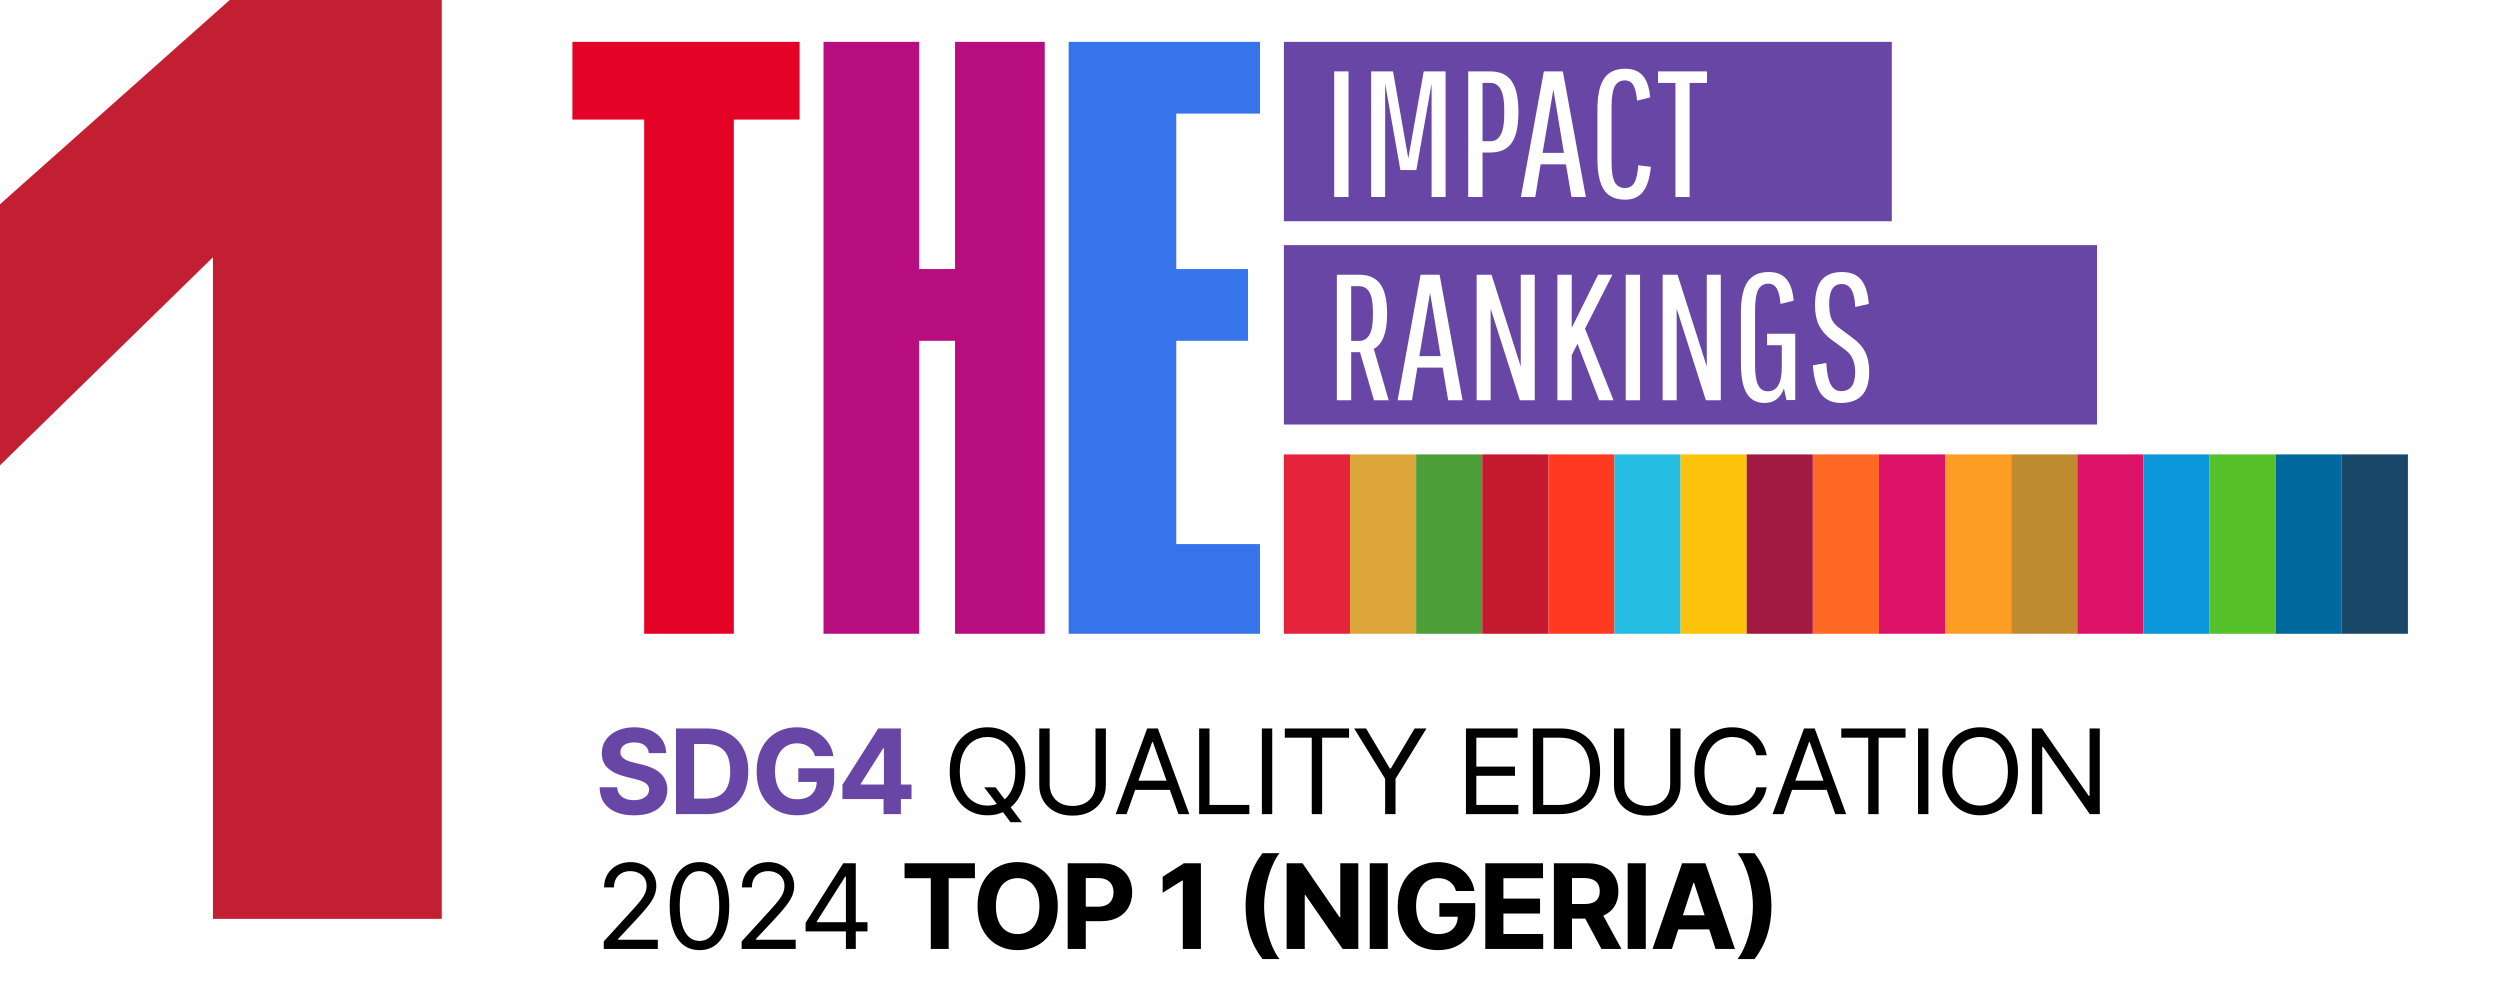 <svg width="191" height="77" viewBox="0 0 191 77" fill="none" xmlns="http://www.w3.org/2000/svg">
<path d="M33.75 0V70.2H16.269V27V19.654L0 35.55V15.604L17.55 0H33.75Z" fill="#C21F32"/>
<g filter="url(#filter0_b_678_882)">
<path d="M49.57 57.537C49.544 57.279 49.434 57.079 49.24 56.936C49.047 56.793 48.783 56.722 48.451 56.722C48.225 56.722 48.035 56.754 47.879 56.818C47.723 56.88 47.604 56.966 47.521 57.077C47.44 57.188 47.4 57.313 47.4 57.454C47.395 57.571 47.42 57.673 47.473 57.761C47.528 57.848 47.604 57.924 47.7 57.988C47.796 58.049 47.907 58.104 48.032 58.151C48.158 58.195 48.292 58.234 48.435 58.266L49.023 58.406C49.309 58.47 49.571 58.555 49.809 58.662C50.048 58.769 50.255 58.9 50.429 59.055C50.604 59.211 50.739 59.394 50.835 59.605C50.933 59.816 50.983 60.058 50.986 60.33C50.983 60.731 50.881 61.078 50.679 61.372C50.478 61.664 50.189 61.891 49.809 62.053C49.432 62.213 48.977 62.293 48.445 62.293C47.916 62.293 47.456 62.212 47.064 62.05C46.674 61.888 46.369 61.648 46.15 61.331C45.933 61.011 45.819 60.616 45.808 60.145H47.147C47.162 60.364 47.225 60.548 47.336 60.695C47.449 60.84 47.599 60.949 47.786 61.024C47.976 61.096 48.19 61.133 48.429 61.133C48.663 61.133 48.867 61.098 49.039 61.03C49.214 60.962 49.349 60.867 49.445 60.746C49.541 60.624 49.589 60.485 49.589 60.327C49.589 60.18 49.545 60.056 49.458 59.956C49.373 59.856 49.247 59.771 49.081 59.701C48.917 59.63 48.715 59.566 48.477 59.509L47.764 59.33C47.212 59.196 46.776 58.986 46.457 58.7C46.137 58.415 45.978 58.03 45.98 57.547C45.978 57.15 46.084 56.804 46.297 56.508C46.512 56.212 46.807 55.98 47.182 55.814C47.557 55.648 47.983 55.565 48.461 55.565C48.946 55.565 49.37 55.648 49.733 55.814C50.097 55.98 50.38 56.212 50.583 56.508C50.785 56.804 50.89 57.147 50.896 57.537H49.57ZM53.967 62.2H51.646V55.654H53.986C54.644 55.654 55.211 55.785 55.686 56.048C56.161 56.308 56.527 56.681 56.782 57.169C57.04 57.657 57.169 58.241 57.169 58.921C57.169 59.603 57.04 60.189 56.782 60.679C56.527 61.169 56.159 61.545 55.68 61.807C55.202 62.069 54.631 62.2 53.967 62.2ZM53.03 61.014H53.909C54.318 61.014 54.662 60.942 54.941 60.797C55.223 60.65 55.434 60.423 55.574 60.116C55.717 59.807 55.788 59.409 55.788 58.921C55.788 58.437 55.717 58.042 55.574 57.735C55.434 57.428 55.224 57.202 54.945 57.058C54.666 56.913 54.321 56.84 53.912 56.84H53.03V61.014ZM62.264 57.77C62.22 57.615 62.157 57.477 62.076 57.358C61.995 57.236 61.896 57.134 61.779 57.051C61.663 56.966 61.531 56.901 61.382 56.856C61.235 56.812 61.072 56.789 60.893 56.789C60.559 56.789 60.265 56.872 60.011 57.038C59.76 57.205 59.564 57.446 59.423 57.764C59.282 58.079 59.212 58.465 59.212 58.921C59.212 59.377 59.281 59.765 59.42 60.084C59.558 60.404 59.754 60.648 60.008 60.816C60.261 60.982 60.561 61.065 60.906 61.065C61.219 61.065 61.487 61.01 61.708 60.899C61.932 60.786 62.102 60.627 62.22 60.423C62.339 60.218 62.399 59.977 62.399 59.697L62.68 59.739H60.992V58.697H63.731V59.522C63.731 60.097 63.61 60.591 63.367 61.005C63.124 61.416 62.79 61.733 62.363 61.957C61.937 62.179 61.449 62.289 60.9 62.289C60.286 62.289 59.747 62.154 59.282 61.883C58.818 61.611 58.456 61.224 58.196 60.723C57.938 60.221 57.809 59.624 57.809 58.934C57.809 58.403 57.886 57.93 58.039 57.515C58.195 57.097 58.412 56.743 58.691 56.453C58.97 56.164 59.295 55.943 59.666 55.792C60.037 55.641 60.438 55.565 60.871 55.565C61.242 55.565 61.587 55.619 61.906 55.728C62.226 55.834 62.509 55.986 62.757 56.182C63.006 56.378 63.209 56.611 63.367 56.882C63.525 57.15 63.626 57.446 63.671 57.77H62.264ZM64.363 61.049V59.959L67.096 55.654H68.036V57.163H67.48L65.757 59.889V59.94H69.64V61.049H64.363ZM67.505 62.2V60.717L67.531 60.234V55.654H68.828V62.2H67.505Z" fill="#6746A5"/>
<path d="M75.193 60.154H76.063L76.791 61.113L76.983 61.369L78.07 62.814H77.2L76.484 61.855L76.305 61.612L75.193 60.154ZM78.338 58.927C78.338 59.618 78.213 60.214 77.964 60.717C77.715 61.22 77.373 61.608 76.938 61.88C76.504 62.153 76.007 62.289 75.449 62.289C74.891 62.289 74.394 62.153 73.96 61.88C73.525 61.608 73.183 61.22 72.934 60.717C72.684 60.214 72.56 59.618 72.56 58.927C72.56 58.237 72.684 57.64 72.934 57.138C73.183 56.635 73.525 56.247 73.96 55.974C74.394 55.701 74.891 55.565 75.449 55.565C76.007 55.565 76.504 55.701 76.938 55.974C77.373 56.247 77.715 56.635 77.964 57.138C78.213 57.64 78.338 58.237 78.338 58.927ZM77.571 58.927C77.571 58.361 77.476 57.882 77.287 57.492C77.099 57.102 76.844 56.807 76.523 56.607C76.203 56.407 75.845 56.306 75.449 56.306C75.053 56.306 74.694 56.407 74.372 56.607C74.052 56.807 73.798 57.102 73.608 57.492C73.421 57.882 73.327 58.361 73.327 58.927C73.327 59.494 73.421 59.972 73.608 60.362C73.798 60.752 74.052 61.047 74.372 61.248C74.694 61.448 75.053 61.548 75.449 61.548C75.845 61.548 76.203 61.448 76.523 61.248C76.844 61.047 77.099 60.752 77.287 60.362C77.476 59.972 77.571 59.494 77.571 58.927ZM83.696 55.654H84.489V59.988C84.489 60.436 84.383 60.835 84.172 61.187C83.964 61.536 83.669 61.812 83.287 62.015C82.906 62.215 82.458 62.315 81.945 62.315C81.431 62.315 80.984 62.215 80.603 62.015C80.221 61.812 79.925 61.536 79.714 61.187C79.505 60.835 79.401 60.436 79.401 59.988V55.654H80.194V59.924C80.194 60.244 80.264 60.528 80.404 60.778C80.545 61.025 80.745 61.22 81.005 61.363C81.267 61.503 81.581 61.574 81.945 61.574C82.309 61.574 82.623 61.503 82.885 61.363C83.147 61.22 83.347 61.025 83.485 60.778C83.626 60.528 83.696 60.244 83.696 59.924V55.654ZM86.07 62.2H85.239L87.643 55.654H88.461L90.864 62.2H90.033L88.077 56.69H88.026L86.07 62.2ZM86.377 59.643H89.727V60.346H86.377V59.643ZM91.614 62.2V55.654H92.406V61.497H95.449V62.2H91.614ZM97.199 55.654V62.2H96.406V55.654H97.199ZM98.16 56.358V55.654H103.069V56.358H101.011V62.2H100.218V56.358H98.16ZM103.46 55.654H104.368L106.183 58.71H106.26L108.075 55.654H108.983L106.618 59.502V62.2H105.825V59.502L103.46 55.654ZM111.999 62.2V55.654H115.949V56.358H112.792V58.569H115.745V59.272H112.792V61.497H116.001V62.2H111.999ZM119.128 62.2H117.108V55.654H119.217C119.852 55.654 120.396 55.785 120.847 56.048C121.299 56.308 121.645 56.681 121.886 57.169C122.127 57.655 122.247 58.237 122.247 58.914C122.247 59.596 122.126 60.183 121.883 60.675C121.64 61.166 121.286 61.543 120.822 61.807C120.357 62.069 119.793 62.2 119.128 62.2ZM117.901 61.497H119.077C119.618 61.497 120.067 61.392 120.422 61.184C120.778 60.975 121.043 60.678 121.218 60.292C121.393 59.906 121.48 59.447 121.48 58.914C121.48 58.386 121.394 57.931 121.221 57.55C121.049 57.166 120.791 56.872 120.448 56.668C120.105 56.461 119.678 56.358 119.166 56.358H117.901V61.497ZM127.602 55.654H128.395V59.988C128.395 60.436 128.289 60.835 128.078 61.187C127.87 61.536 127.575 61.812 127.193 62.015C126.812 62.215 126.364 62.315 125.851 62.315C125.337 62.315 124.89 62.215 124.509 62.015C124.127 61.812 123.831 61.536 123.62 61.187C123.411 60.835 123.307 60.436 123.307 59.988V55.654H124.099V59.924C124.099 60.244 124.17 60.528 124.31 60.778C124.451 61.025 124.651 61.22 124.911 61.363C125.173 61.503 125.487 61.574 125.851 61.574C126.215 61.574 126.528 61.503 126.79 61.363C127.053 61.22 127.253 61.025 127.391 60.778C127.532 60.528 127.602 60.244 127.602 59.924V55.654ZM134.975 57.7H134.182C134.135 57.472 134.053 57.272 133.936 57.099C133.821 56.926 133.68 56.782 133.514 56.664C133.35 56.545 133.168 56.456 132.968 56.396C132.767 56.336 132.559 56.306 132.341 56.306C131.945 56.306 131.586 56.407 131.264 56.607C130.945 56.807 130.69 57.102 130.5 57.492C130.313 57.882 130.219 58.361 130.219 58.927C130.219 59.494 130.313 59.972 130.5 60.362C130.69 60.752 130.945 61.047 131.264 61.248C131.586 61.448 131.945 61.548 132.341 61.548C132.559 61.548 132.767 61.518 132.968 61.459C133.168 61.399 133.35 61.31 133.514 61.193C133.68 61.074 133.821 60.928 133.936 60.755C134.053 60.581 134.135 60.38 134.182 60.154H134.975C134.915 60.489 134.806 60.788 134.649 61.053C134.491 61.317 134.295 61.542 134.061 61.727C133.826 61.91 133.563 62.05 133.271 62.146C132.982 62.242 132.671 62.289 132.341 62.289C131.783 62.289 131.287 62.153 130.852 61.88C130.417 61.608 130.075 61.22 129.826 60.717C129.577 60.214 129.452 59.618 129.452 58.927C129.452 58.237 129.577 57.64 129.826 57.138C130.075 56.635 130.417 56.247 130.852 55.974C131.287 55.701 131.783 55.565 132.341 55.565C132.671 55.565 132.982 55.613 133.271 55.709C133.563 55.805 133.826 55.945 134.061 56.131C134.295 56.314 134.491 56.538 134.649 56.802C134.806 57.064 134.915 57.363 134.975 57.7ZM136.254 62.2H135.423L137.826 55.654H138.645L141.048 62.2H140.217L138.261 56.69H138.21L136.254 62.2ZM136.561 59.643H139.91V60.346H136.561V59.643ZM140.675 56.358V55.654H145.584V56.358H143.526V62.2H142.733V56.358H140.675ZM147.33 55.654V62.2H146.537V55.654H147.33ZM154.172 58.927C154.172 59.618 154.047 60.214 153.798 60.717C153.549 61.22 153.207 61.608 152.772 61.88C152.337 62.153 151.841 62.289 151.283 62.289C150.724 62.289 150.228 62.153 149.793 61.88C149.359 61.608 149.017 61.22 148.767 60.717C148.518 60.214 148.394 59.618 148.394 58.927C148.394 58.237 148.518 57.64 148.767 57.138C149.017 56.635 149.359 56.247 149.793 55.974C150.228 55.701 150.724 55.565 151.283 55.565C151.841 55.565 152.337 55.701 152.772 55.974C153.207 56.247 153.549 56.635 153.798 57.138C154.047 57.64 154.172 58.237 154.172 58.927ZM153.405 58.927C153.405 58.361 153.31 57.882 153.12 57.492C152.933 57.102 152.678 56.807 152.357 56.607C152.037 56.407 151.679 56.306 151.283 56.306C150.886 56.306 150.527 56.407 150.206 56.607C149.886 56.807 149.631 57.102 149.442 57.492C149.254 57.882 149.161 58.361 149.161 58.927C149.161 59.494 149.254 59.972 149.442 60.362C149.631 60.752 149.886 61.047 150.206 61.248C150.527 61.448 150.886 61.548 151.283 61.548C151.679 61.548 152.037 61.448 152.357 61.248C152.678 61.047 152.933 60.752 153.12 60.362C153.31 59.972 153.405 59.494 153.405 58.927ZM160.425 55.654V62.2H159.658L156.091 57.061H156.027V62.2H155.235V55.654H156.002L159.581 60.806H159.645V55.654H160.425Z" fill="black"/>
<path d="M46.127 72.5V71.925L48.288 69.56C48.542 69.283 48.75 69.042 48.914 68.837C49.078 68.631 49.2 68.437 49.279 68.256C49.36 68.072 49.4 67.881 49.4 67.68C49.4 67.45 49.345 67.251 49.234 67.083C49.125 66.914 48.976 66.784 48.787 66.693C48.597 66.601 48.384 66.555 48.147 66.555C47.896 66.555 47.676 66.608 47.489 66.712C47.304 66.814 47.16 66.958 47.058 67.144C46.957 67.329 46.907 67.546 46.907 67.796H46.153C46.153 67.412 46.242 67.075 46.418 66.785C46.595 66.496 46.836 66.27 47.141 66.108C47.447 65.946 47.792 65.865 48.173 65.865C48.556 65.865 48.896 65.946 49.193 66.108C49.489 66.27 49.721 66.488 49.889 66.763C50.058 67.038 50.142 67.344 50.142 67.68C50.142 67.921 50.098 68.157 50.011 68.387C49.925 68.615 49.776 68.869 49.563 69.151C49.352 69.43 49.059 69.771 48.684 70.173L47.214 71.746V71.797H50.257V72.5H46.127ZM53.442 72.59C52.96 72.59 52.55 72.459 52.211 72.196C51.872 71.932 51.614 71.55 51.435 71.049C51.256 70.546 51.166 69.939 51.166 69.227C51.166 68.52 51.256 67.916 51.435 67.415C51.616 66.912 51.876 66.529 52.214 66.265C52.555 65.998 52.964 65.865 53.442 65.865C53.919 65.865 54.327 65.998 54.666 66.265C55.007 66.529 55.267 66.912 55.446 67.415C55.627 67.916 55.717 68.52 55.717 69.227C55.717 69.939 55.628 70.546 55.449 71.049C55.27 71.55 55.011 71.932 54.672 72.196C54.333 72.459 53.923 72.59 53.442 72.59ZM53.442 71.886C53.919 71.886 54.29 71.656 54.554 71.196C54.818 70.736 54.95 70.079 54.95 69.227C54.95 68.66 54.889 68.178 54.768 67.779C54.649 67.381 54.476 67.077 54.25 66.869C54.026 66.66 53.757 66.555 53.442 66.555C52.969 66.555 52.599 66.789 52.333 67.255C52.066 67.72 51.933 68.377 51.933 69.227C51.933 69.794 51.993 70.276 52.112 70.672C52.231 71.068 52.403 71.37 52.627 71.576C52.852 71.783 53.124 71.886 53.442 71.886ZM56.662 72.5V71.925L58.822 69.56C59.076 69.283 59.285 69.042 59.449 68.837C59.613 68.631 59.734 68.437 59.813 68.256C59.894 68.072 59.934 67.881 59.934 67.68C59.934 67.45 59.879 67.251 59.768 67.083C59.66 66.914 59.51 66.784 59.321 66.693C59.131 66.601 58.918 66.555 58.682 66.555C58.43 66.555 58.211 66.608 58.023 66.712C57.838 66.814 57.694 66.958 57.592 67.144C57.492 67.329 57.442 67.546 57.442 67.796H56.687C56.687 67.412 56.776 67.075 56.953 66.785C57.129 66.496 57.37 66.27 57.675 66.108C57.982 65.946 58.326 65.865 58.707 65.865C59.091 65.865 59.431 65.946 59.727 66.108C60.023 66.27 60.255 66.488 60.423 66.763C60.592 67.038 60.676 67.344 60.676 67.68C60.676 67.921 60.632 68.157 60.545 68.387C60.46 68.615 60.31 68.869 60.097 69.151C59.886 69.43 59.593 69.771 59.218 70.173L57.748 71.746V71.797H60.791V72.5H56.662ZM61.547 71.158V70.506L64.423 65.954H64.896V66.965H64.577L62.403 70.403V70.454H66.277V71.158H61.547ZM64.628 72.5V70.96V70.656V65.954H65.382V72.5H64.628ZM69.108 67.096V65.954H74.484V67.096H72.48V72.5H71.112V67.096H69.108ZM80.815 69.227C80.815 69.941 80.68 70.548 80.409 71.049C80.141 71.55 79.774 71.932 79.31 72.196C78.847 72.459 78.328 72.59 77.75 72.59C77.168 72.59 76.646 72.457 76.184 72.193C75.722 71.929 75.356 71.546 75.088 71.046C74.819 70.545 74.685 69.939 74.685 69.227C74.685 68.513 74.819 67.906 75.088 67.406C75.356 66.905 75.722 66.523 76.184 66.261C76.646 65.997 77.168 65.865 77.75 65.865C78.328 65.865 78.847 65.997 79.31 66.261C79.774 66.523 80.141 66.905 80.409 67.406C80.68 67.906 80.815 68.513 80.815 69.227ZM79.412 69.227C79.412 68.765 79.343 68.375 79.204 68.058C79.068 67.74 78.875 67.499 78.626 67.335C78.377 67.171 78.085 67.089 77.75 67.089C77.416 67.089 77.124 67.171 76.874 67.335C76.625 67.499 76.431 67.74 76.293 68.058C76.156 68.375 76.088 68.765 76.088 69.227C76.088 69.69 76.156 70.079 76.293 70.397C76.431 70.715 76.625 70.955 76.874 71.119C77.124 71.283 77.416 71.365 77.75 71.365C78.085 71.365 78.377 71.283 78.626 71.119C78.875 70.955 79.068 70.715 79.204 70.397C79.343 70.079 79.412 69.69 79.412 69.227ZM81.57 72.5V65.954H84.153C84.649 65.954 85.072 66.049 85.421 66.239C85.771 66.427 86.037 66.688 86.221 67.022C86.406 67.354 86.499 67.738 86.499 68.173C86.499 68.607 86.405 68.991 86.217 69.323C86.03 69.656 85.758 69.914 85.402 70.1C85.049 70.285 84.62 70.378 84.118 70.378H82.472V69.269H83.894C84.16 69.269 84.38 69.223 84.552 69.131C84.727 69.038 84.857 68.909 84.942 68.745C85.029 68.579 85.073 68.388 85.073 68.173C85.073 67.955 85.029 67.766 84.942 67.604C84.857 67.44 84.727 67.313 84.552 67.223C84.377 67.132 84.156 67.086 83.887 67.086H82.954V72.5H81.57ZM91.75 65.954V72.5H90.366V67.268H90.328L88.829 68.208V66.981L90.449 65.954H91.75ZM95.162 69.227C95.162 68.435 95.267 67.705 95.478 67.038C95.691 66.371 96.016 65.753 96.453 65.184H97.754C97.587 65.395 97.433 65.653 97.29 65.958C97.147 66.26 97.023 66.593 96.916 66.955C96.81 67.317 96.727 67.692 96.667 68.08C96.607 68.466 96.577 68.848 96.577 69.227C96.577 69.732 96.629 70.243 96.731 70.758C96.835 71.272 96.976 71.749 97.153 72.19C97.332 72.631 97.532 72.992 97.754 73.273H96.453C96.016 72.704 95.691 72.087 95.478 71.42C95.267 70.753 95.162 70.022 95.162 69.227ZM103.774 65.954V72.5H102.579L99.731 68.38H99.683V72.5H98.299V65.954H99.514L102.339 70.071H102.397V65.954H103.774ZM106.031 65.954V72.5H104.648V65.954H106.031ZM111.24 68.07C111.195 67.915 111.133 67.777 111.052 67.658C110.971 67.537 110.872 67.434 110.754 67.351C110.639 67.266 110.507 67.201 110.358 67.156C110.211 67.112 110.048 67.089 109.869 67.089C109.535 67.089 109.241 67.172 108.987 67.338C108.736 67.505 108.54 67.746 108.399 68.064C108.258 68.379 108.188 68.765 108.188 69.221C108.188 69.677 108.257 70.065 108.396 70.384C108.534 70.704 108.73 70.948 108.984 71.116C109.237 71.282 109.537 71.365 109.882 71.365C110.195 71.365 110.462 71.31 110.684 71.199C110.908 71.086 111.078 70.928 111.195 70.723C111.315 70.519 111.374 70.277 111.374 69.998L111.656 70.039H109.968V68.997H112.707V69.822C112.707 70.397 112.586 70.891 112.343 71.305C112.1 71.716 111.765 72.033 111.339 72.257C110.913 72.479 110.425 72.59 109.875 72.59C109.262 72.59 108.723 72.454 108.258 72.184C107.794 71.911 107.432 71.524 107.172 71.023C106.914 70.521 106.785 69.924 106.785 69.234C106.785 68.703 106.862 68.23 107.015 67.815C107.171 67.397 107.388 67.043 107.667 66.754C107.946 66.464 108.271 66.243 108.642 66.092C109.013 65.941 109.414 65.865 109.847 65.865C110.217 65.865 110.563 65.919 110.882 66.028C111.202 66.135 111.485 66.286 111.732 66.482C111.982 66.678 112.185 66.911 112.343 67.182C112.5 67.45 112.602 67.746 112.646 68.07H111.24ZM113.477 72.5V65.954H117.887V67.096H114.861V68.655H117.66V69.796H114.861V71.359H117.9V72.5H113.477ZM118.717 72.5V65.954H121.3C121.794 65.954 122.216 66.043 122.565 66.22C122.917 66.394 123.184 66.643 123.368 66.965C123.553 67.284 123.646 67.66 123.646 68.093C123.646 68.527 123.552 68.901 123.364 69.215C123.177 69.526 122.905 69.764 122.549 69.93C122.196 70.097 121.767 70.18 121.265 70.18H119.536V69.067H121.041C121.305 69.067 121.525 69.031 121.699 68.959C121.874 68.886 122.004 68.778 122.089 68.633C122.177 68.488 122.22 68.308 122.22 68.093C122.22 67.875 122.177 67.692 122.089 67.543C122.004 67.394 121.873 67.281 121.696 67.204C121.521 67.125 121.301 67.086 121.035 67.086H120.101V72.5H118.717ZM122.252 69.521L123.879 72.5H122.351L120.76 69.521H122.252ZM125.738 65.954V72.5H124.354V65.954H125.738ZM127.734 72.5H126.251L128.511 65.954H130.294L132.551 72.5H131.068L129.428 67.45H129.377L127.734 72.5ZM127.642 69.927H131.144V71.007H127.642V69.927ZM135.338 69.227C135.338 70.022 135.231 70.753 135.018 71.42C134.807 72.087 134.483 72.704 134.047 73.273H132.746C132.912 73.062 133.066 72.805 133.209 72.5C133.352 72.195 133.477 71.863 133.583 71.503C133.69 71.141 133.773 70.766 133.832 70.378C133.892 69.99 133.922 69.606 133.922 69.227C133.922 68.722 133.87 68.213 133.765 67.7C133.663 67.184 133.522 66.707 133.343 66.268C133.167 65.827 132.967 65.466 132.746 65.184H134.047C134.483 65.753 134.807 66.371 135.018 67.038C135.231 67.705 135.338 68.435 135.338 69.227Z" fill="black"/>
<path d="M81.644 48.419V3.198H96.262V8.679H89.867V20.555H95.348V26.037H89.867V41.568H96.262V48.419H81.644Z" fill="#3674EC"/>
<path d="M62.917 48.419V3.198H70.225V20.555H72.966V3.198H79.818V48.419H72.966V26.037H70.225V48.419H62.917Z" fill="#B70D7F"/>
<path d="M43.731 9.136V3.198H61.089V9.136H56.065V48.419H49.213V9.136H43.731Z" fill="#E40327"/>
<rect width="46.444" height="13.704" transform="translate(98.089 3.198)" fill="#6746A5"/>
<path d="M101.932 15.049V5.457H103.029V15.049H101.932ZM108.209 12.994H106.99L105.825 6.389V15.049H104.756V5.457H106.428L107.593 12.103L108.771 5.457H110.443V15.049H109.374V6.389L108.209 12.994ZM112.17 15.049V5.457H113.869C114.609 5.457 115.148 5.703 115.486 6.197C115.833 6.69 116.007 7.467 116.007 8.526V8.595C116.007 9.655 115.833 10.431 115.486 10.925C115.148 11.409 114.609 11.651 113.869 11.651H113.266V15.049H112.17ZM113.266 10.787H113.869C114.573 10.787 114.924 10.116 114.924 8.773V8.348C114.924 7.005 114.573 6.334 113.869 6.334H113.266V10.787ZM120.061 15.049L119.636 12.555H117.704L117.293 15.049H116.196L117.95 5.457H119.403L121.157 15.049H120.061ZM118.677 6.841L117.854 11.678H119.485L118.677 6.841ZM124.166 15.255C123.426 15.255 122.887 15.008 122.549 14.515C122.211 14.012 122.042 13.213 122.042 12.117V8.389C122.042 7.293 122.211 6.498 122.549 6.005C122.887 5.502 123.426 5.251 124.166 5.251C124.76 5.251 125.207 5.429 125.509 5.786C125.819 6.133 126.007 6.686 126.07 7.444L125.07 7.69C125.024 7.133 124.929 6.736 124.782 6.498C124.636 6.261 124.421 6.142 124.138 6.142C123.782 6.142 123.522 6.302 123.357 6.622C123.202 6.941 123.124 7.453 123.124 8.156V12.405C123.124 13.09 123.202 13.588 123.357 13.898C123.522 14.209 123.782 14.364 124.138 14.364C124.458 14.364 124.696 14.236 124.851 13.98C125.015 13.716 125.12 13.263 125.166 12.624L126.125 12.747C126.043 13.615 125.842 14.25 125.522 14.652C125.212 15.054 124.76 15.255 124.166 15.255ZM126.674 6.334V5.457H130.415V6.334H129.086V15.049H128.003V6.334H126.674Z" fill="white"/>
<rect width="62.123" height="13.704" transform="translate(98.089 18.728)" fill="#6746A5"/>
<path d="M102.136 30.58V20.988H103.835C104.566 20.988 105.105 21.225 105.452 21.7C105.799 22.175 105.973 22.924 105.973 23.948V24.016C105.973 25.405 105.635 26.286 104.959 26.661L106.096 30.58H104.973L103.904 26.907H103.232V30.58H102.136ZM103.232 26.044H103.835C104.539 26.044 104.89 25.414 104.89 24.153V23.742C104.89 22.49 104.539 21.865 103.835 21.865H103.232V26.044ZM110.642 30.58L110.218 28.086H108.285L107.874 30.58H106.778L108.532 20.988H109.985L111.739 30.58H110.642ZM109.258 22.372L108.436 27.209H110.067L109.258 22.372ZM116.118 30.58L113.884 23.578V30.58H112.815V20.988H113.952L116.186 28.004V20.988H117.255V30.58H116.118ZM120.081 27.127V30.58H118.984V20.988H120.081V25.044L122.095 20.988H123.191L121.095 25.112L123.274 30.58H122.177L120.519 26.263L120.081 27.127ZM124.204 30.58V20.988H125.3V30.58H124.204ZM130.33 30.58L128.096 23.578V30.58H127.027V20.988H128.165L130.398 28.004V20.988H131.467V30.58H130.33ZM134.814 30.786C134.192 30.786 133.736 30.539 133.443 30.046C133.151 29.552 133.005 28.776 133.005 27.716V23.92C133.005 22.824 133.174 22.029 133.512 21.536C133.85 21.033 134.389 20.782 135.129 20.782C135.723 20.782 136.17 20.96 136.472 21.316C136.782 21.664 136.97 22.216 137.034 22.975L136.033 23.221C135.987 22.673 135.892 22.28 135.745 22.043C135.599 21.796 135.385 21.673 135.101 21.673C134.745 21.673 134.485 21.833 134.32 22.152C134.165 22.472 134.087 22.984 134.087 23.687V27.922C134.087 28.598 134.165 29.096 134.32 29.415C134.476 29.735 134.722 29.895 135.06 29.895C135.773 29.895 136.129 29.278 136.129 28.045V26.373H135.005V25.496H137.157V30.566H136.485L136.294 29.676C136.029 30.416 135.535 30.786 134.814 30.786ZM140.654 30.786C139.987 30.786 139.48 30.557 139.133 30.101C138.786 29.634 138.576 28.904 138.503 27.908L139.53 27.73C139.567 28.47 139.677 29.013 139.859 29.36C140.042 29.708 140.307 29.881 140.654 29.881C141.376 29.881 141.737 29.397 141.737 28.429C141.737 28.054 141.677 27.73 141.558 27.456C141.449 27.182 141.262 26.944 140.997 26.743L139.9 25.935C139.489 25.633 139.179 25.272 138.969 24.852C138.768 24.432 138.667 23.929 138.667 23.345C138.667 22.468 138.831 21.823 139.16 21.412C139.498 20.992 140.019 20.782 140.723 20.782C141.371 20.782 141.855 20.974 142.175 21.358C142.504 21.741 142.705 22.363 142.778 23.221L141.737 23.454C141.7 22.285 141.358 21.7 140.709 21.7C140.069 21.7 139.75 22.198 139.75 23.194C139.75 23.66 139.8 24.03 139.9 24.304C140.001 24.569 140.184 24.802 140.449 25.003L141.531 25.811C141.988 26.14 142.312 26.506 142.504 26.907C142.705 27.309 142.806 27.807 142.806 28.401C142.806 29.991 142.088 30.786 140.654 30.786Z" fill="white"/>
<rect x="98.089" y="34.716" width="5.052" height="13.704" fill="#E5243B"/>
<rect x="103.141" y="34.716" width="5.052" height="13.704" fill="#DDA63A"/>
<rect x="108.192" y="34.716" width="5.052" height="13.704" fill="#4C9F38"/>
<rect x="113.244" y="34.716" width="5.052" height="13.704" fill="#C5192D"/>
<rect x="118.295" y="34.716" width="5.052" height="13.704" fill="#FF3A21"/>
<rect x="123.346" y="34.716" width="5.052" height="13.704" fill="#26BDE2"/>
<rect x="128.398" y="34.716" width="5.052" height="13.704" fill="#FCC30B"/>
<rect x="133.45" y="34.716" width="5.052" height="13.704" fill="#A21942"/>
<rect x="138.501" y="34.716" width="5.052" height="13.704" fill="#FD6925"/>
<rect x="143.553" y="34.716" width="5.052" height="13.704" fill="#DD1367"/>
<rect x="148.604" y="34.716" width="5.052" height="13.704" fill="#FD9D24"/>
<rect x="153.656" y="34.716" width="5.052" height="13.704" fill="#BF8B2E"/>
<rect x="158.707" y="34.716" width="5.052" height="13.704" fill="#DD1367"/>
<rect x="163.759" y="34.716" width="5.052" height="13.704" fill="#0A97D9"/>
<rect x="168.81" y="34.716" width="5.052" height="13.704" fill="#56C02B"/>
<rect x="173.862" y="34.716" width="5.052" height="13.704" fill="#00689D"/>
<rect x="178.913" y="34.716" width="5.052" height="13.704" fill="#19486A"/>
</g>
<defs>
<filter id="filter0_b_678_882" x="1.707" y="-36.543" width="225.186" height="149.586" filterUnits="userSpaceOnUse" color-interpolation-filters="sRGB">
<feFlood flood-opacity="0" result="BackgroundImageFix"/>
<feGaussianBlur in="BackgroundImageFix" stdDeviation="18.271"/>
<feComposite in2="SourceAlpha" operator="in" result="effect1_backgroundBlur_678_882"/>
<feBlend mode="normal" in="SourceGraphic" in2="effect1_backgroundBlur_678_882" result="shape"/>
</filter>
</defs>
</svg>

